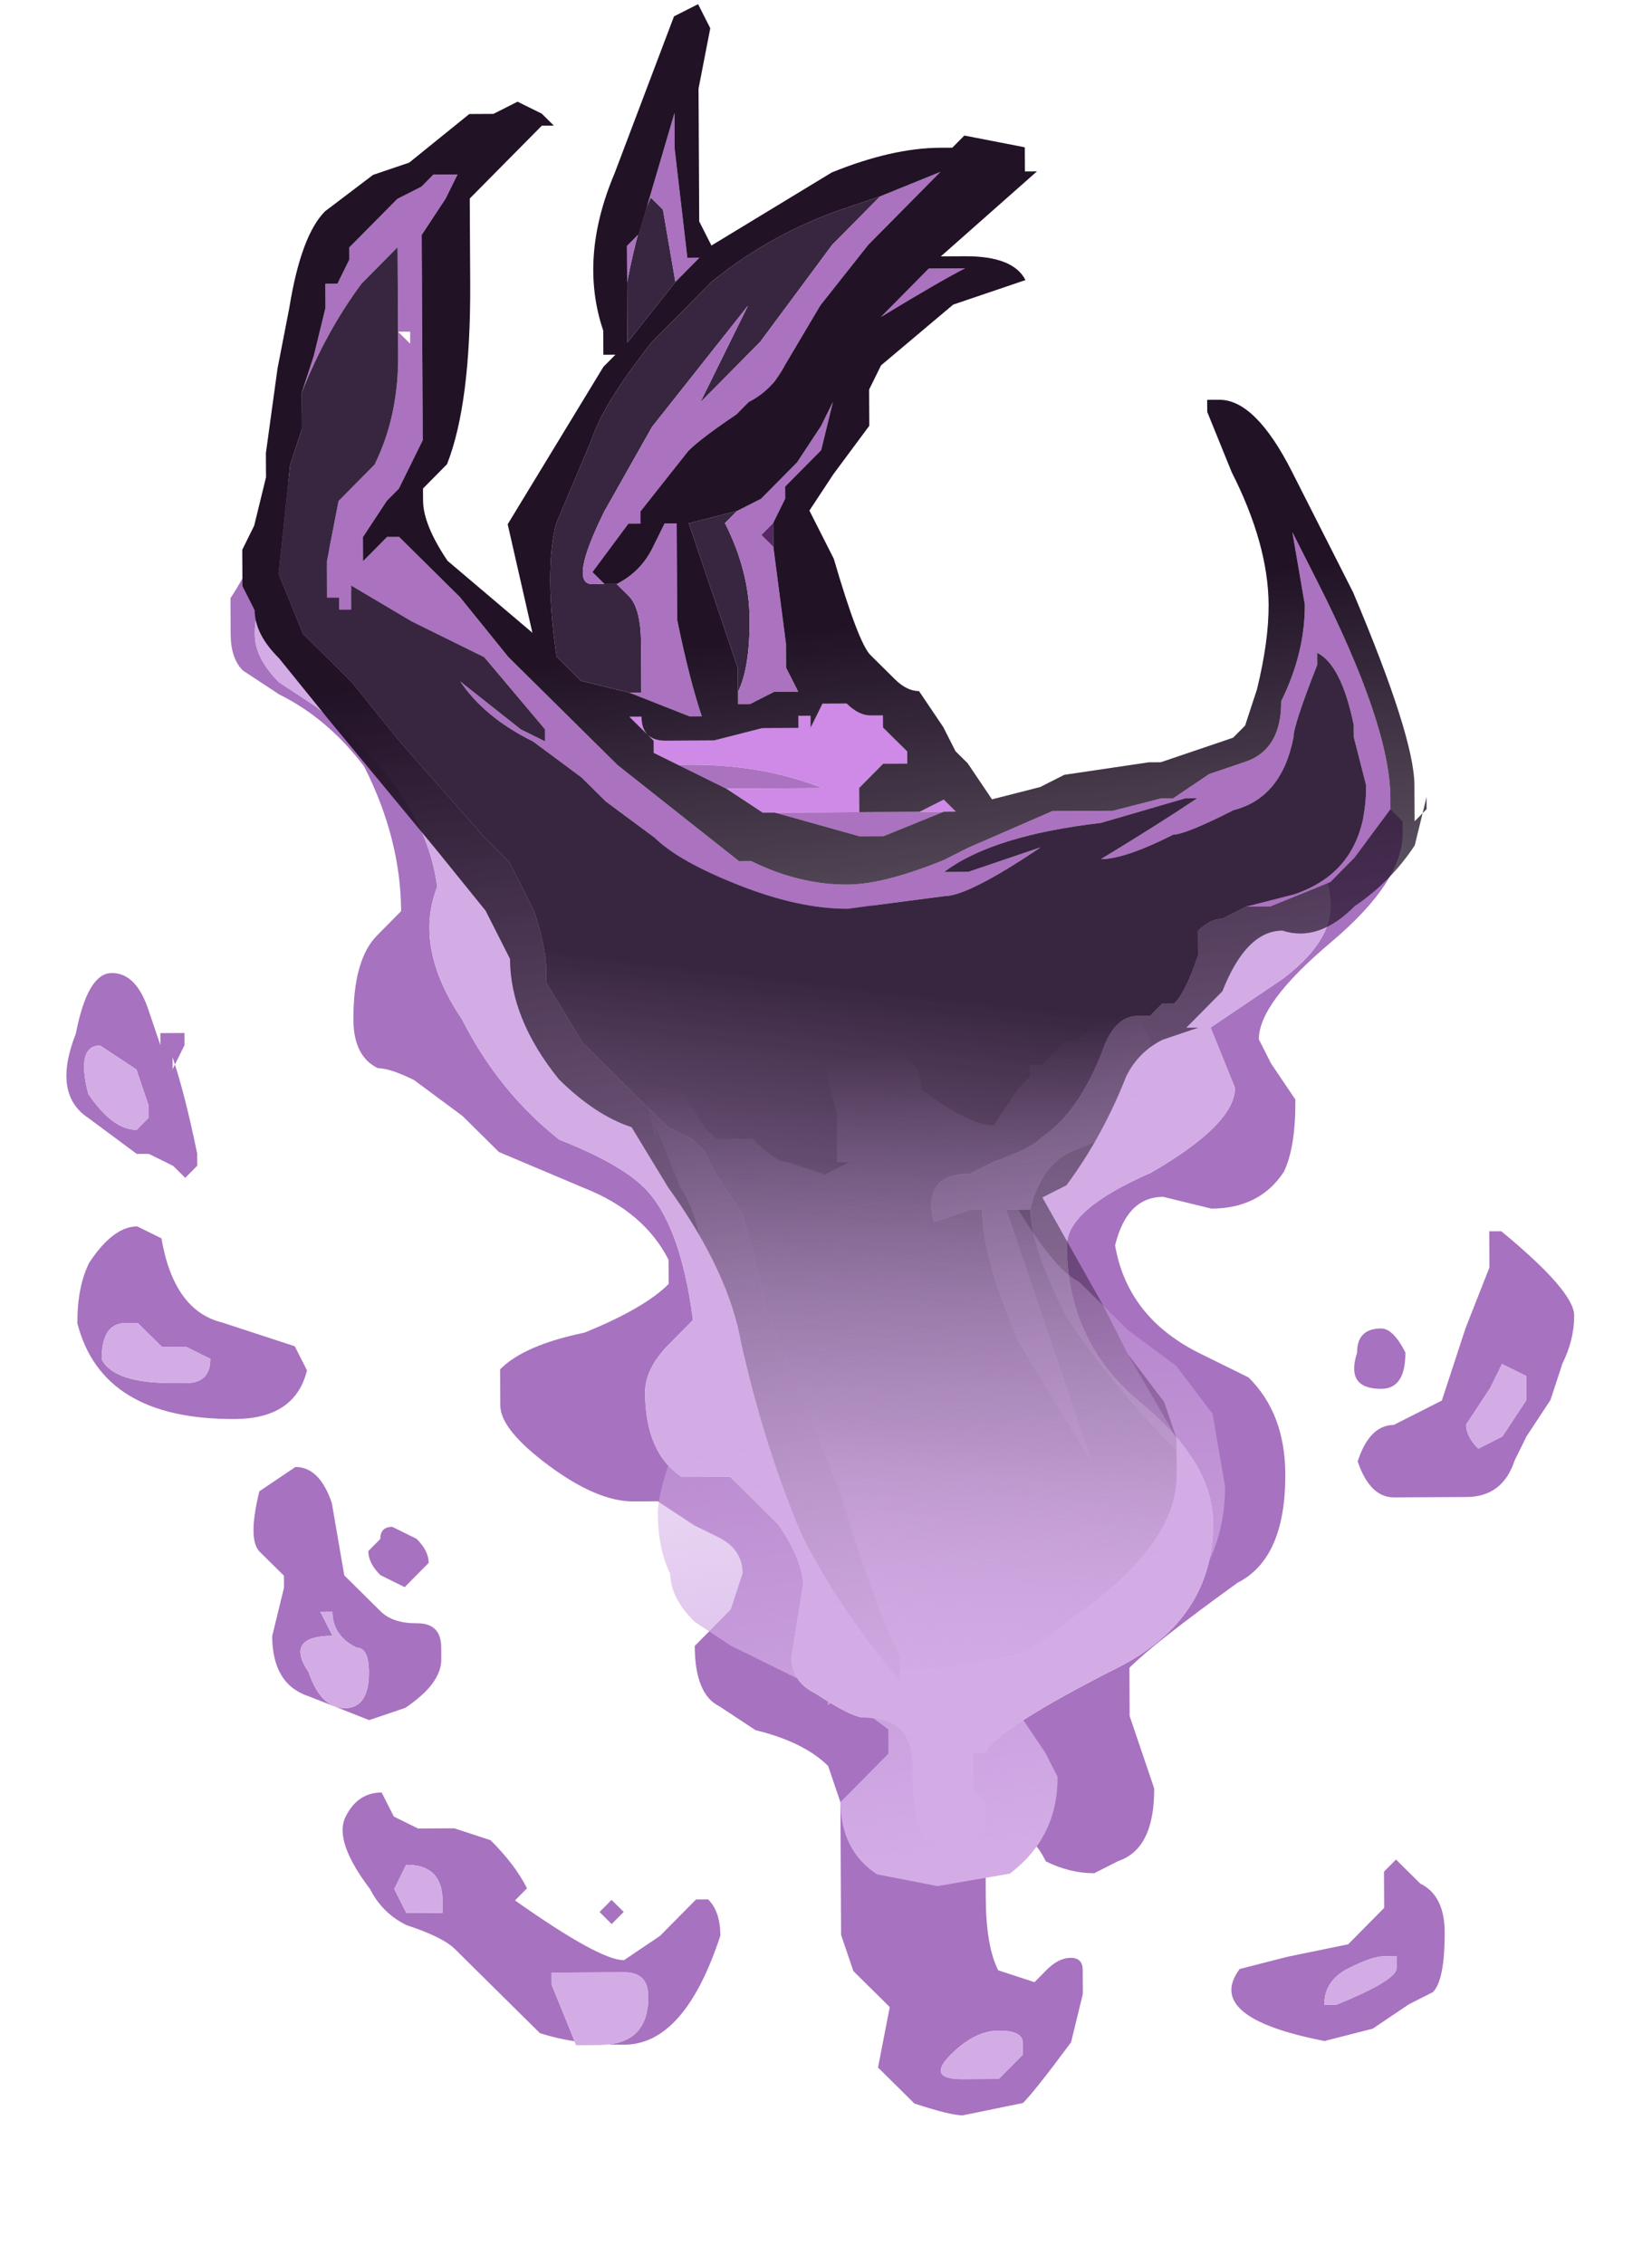 <?xml version="1.0" encoding="UTF-8" standalone="no"?>
<svg xmlns:ffdec="https://www.free-decompiler.com/flash" xmlns:xlink="http://www.w3.org/1999/xlink" ffdec:objectType="frame" height="65.65px" width="47.9px" xmlns="http://www.w3.org/2000/svg">
  <g transform="matrix(1.0, 0.0, 0.0, 1.0, 25.35, 2.35)">
    <use ffdec:characterId="2956" height="6.8" transform="matrix(7.0, -0.037, 0.037, 7.0, -23.586, 11.519)" width="6.25" xlink:href="#shape0"/>
    <use ffdec:characterId="2957" height="6.95" transform="matrix(7.0, -0.037, 0.037, 7.0, -18.409, -2.159)" width="4.9" xlink:href="#shape1"/>
    <use ffdec:characterId="2958" height="3.6" transform="matrix(7.0, -0.037, 0.037, 7.0, -6.702, 27.18)" width="2.4" xlink:href="#shape2"/>
  </g>
  <defs>
    <g id="shape0" transform="matrix(1.0, 0.0, 0.0, 1.0, 3.2, 5.0)">
      <path d="M1.95 -3.4 L2.05 -3.45 2.15 -3.55 2.25 -3.6 2.3 -3.6 2.35 -3.55 2.35 -3.5 Q2.35 -3.3 2.05 -3.05 1.75 -2.8 1.75 -2.65 L1.8 -2.55 1.9 -2.4 Q1.9 -2.2 1.85 -2.1 1.75 -1.95 1.55 -1.95 L1.35 -2.0 Q1.2 -2.0 1.15 -1.8 1.2 -1.5 1.5 -1.35 L1.7 -1.25 Q1.85 -1.1 1.85 -0.85 1.85 -0.5 1.65 -0.4 1.3 -0.15 1.2 -0.05 L1.2 0.15 1.3 0.45 Q1.3 0.7 1.15 0.75 L1.05 0.8 Q0.95 0.8 0.85 0.75 0.8 0.65 0.75 0.65 L0.65 0.7 0.6 0.75 0.6 0.9 Q0.6 1.1 0.65 1.2 L0.8 1.25 0.85 1.2 Q0.9 1.15 0.95 1.15 1.0 1.15 1.0 1.2 L1.0 1.3 0.95 1.5 Q0.8 1.7 0.75 1.75 L0.5 1.8 Q0.45 1.8 0.3 1.75 L0.15 1.6 0.2 1.35 0.05 1.2 0.0 1.05 0.0 0.7 Q0.0 0.6 0.0 0.5 L-0.05 0.35 Q-0.15 0.25 -0.35 0.2 L-0.5 0.1 Q-0.6 0.05 -0.6 -0.15 L-0.45 -0.3 -0.4 -0.45 Q-0.4 -0.55 -0.5 -0.6 L-0.6 -0.65 -0.75 -0.75 -0.85 -0.75 Q-1.0 -0.75 -1.2 -0.9 -1.4 -1.05 -1.4 -1.15 L-1.4 -1.3 Q-1.3 -1.4 -1.05 -1.45 -0.8 -1.55 -0.7 -1.65 L-0.7 -1.75 Q-0.8 -1.95 -1.05 -2.05 L-1.4 -2.2 -1.55 -2.35 -1.75 -2.5 Q-1.85 -2.55 -1.9 -2.55 -2.0 -2.6 -2.0 -2.75 -2.0 -3.0 -1.9 -3.1 L-1.8 -3.2 Q-1.8 -3.5 -1.95 -3.8 -2.1 -4.0 -2.3 -4.1 L-2.45 -4.2 Q-2.5 -4.25 -2.5 -4.35 L-2.5 -4.5 Q-2.4 -4.65 -2.3 -4.9 L-2.25 -5.0 -2.25 -4.9 -2.2 -4.95 -2.2 -4.9 -2.15 -4.85 Q-2.0 -4.45 -1.8 -4.25 L-1.65 -4.1 -1.9 -4.35 -2.05 -4.6 Q-2.1 -4.65 -2.2 -4.65 L-2.35 -4.55 Q-2.4 -4.45 -2.4 -4.35 -2.4 -4.25 -2.3 -4.15 L-2.15 -4.05 Q-1.7 -3.7 -1.65 -3.3 -1.75 -3.05 -1.55 -2.75 -1.4 -2.45 -1.15 -2.25 -0.9 -2.15 -0.8 -2.05 -0.65 -1.9 -0.6 -1.5 L-0.7 -1.4 Q-0.8 -1.3 -0.8 -1.2 -0.8 -0.95 -0.65 -0.85 L-0.45 -0.85 Q-0.4 -0.8 -0.25 -0.65 -0.15 -0.5 -0.15 -0.4 L-0.2 -0.1 Q-0.2 0.0 -0.1 0.05 0.05 0.15 0.1 0.15 0.2 0.15 0.25 0.2 0.3 0.25 0.3 0.35 0.3 0.6 0.35 0.65 L0.45 0.7 0.55 0.7 0.6 0.6 0.6 0.5 0.55 0.45 0.55 0.3 0.6 0.3 Q0.65 0.2 1.15 -0.05 1.55 -0.25 1.55 -0.65 1.55 -0.9 1.25 -1.15 0.95 -1.4 0.95 -1.8 0.95 -1.95 1.3 -2.1 1.65 -2.3 1.65 -2.45 L1.55 -2.7 1.85 -2.9 Q2.05 -3.05 2.05 -3.2 2.05 -3.35 1.95 -3.4 M-1.45 -3.9 L-1.4 -3.9 -1.25 -3.8 -1.45 -3.9 M-0.75 -3.5 L-0.55 -3.45 Q-0.05 -3.25 0.0 -3.25 L0.2 -3.2 Q-0.05 -3.2 -0.4 -3.35 L-0.75 -3.5 M0.7 -3.2 L0.8 -3.2 1.35 -3.3 1.65 -3.3 Q1.5 -3.2 1.35 -3.2 L0.8 -3.15 0.7 -3.2 M2.7 -1.85 L2.75 -1.85 Q3.05 -1.6 3.05 -1.5 3.05 -1.4 3.0 -1.3 L2.95 -1.15 2.85 -1.0 2.8 -0.9 Q2.75 -0.75 2.6 -0.75 L2.3 -0.75 Q2.2 -0.75 2.15 -0.9 2.2 -1.05 2.3 -1.05 2.4 -1.1 2.5 -1.15 L2.6 -1.45 2.7 -1.7 2.7 -1.85 M2.35 -1.35 Q2.35 -1.2 2.25 -1.2 2.1 -1.2 2.15 -1.35 2.15 -1.45 2.25 -1.45 2.3 -1.45 2.35 -1.35 M2.85 -1.25 L2.75 -1.3 2.7 -1.2 2.6 -1.05 Q2.6 -1.0 2.65 -0.95 L2.75 -1.0 2.85 -1.15 2.85 -1.25 M2.3 0.75 L2.4 0.85 Q2.5 0.9 2.5 1.05 2.5 1.25 2.45 1.3 L2.35 1.35 2.2 1.45 2.0 1.5 Q1.5 1.4 1.65 1.2 L1.85 1.15 2.1 1.1 2.25 0.95 2.25 0.8 2.3 0.75 M0.6 1.65 L0.65 1.65 0.75 1.55 0.75 1.5 Q0.75 1.45 0.65 1.45 0.55 1.45 0.45 1.55 0.35 1.65 0.5 1.65 L0.6 1.65 M2.0 1.35 L2.05 1.35 Q2.3 1.25 2.3 1.2 L2.3 1.15 2.25 1.15 Q2.2 1.15 2.1 1.2 2.0 1.25 2.0 1.35 M-3.1 -1.75 Q-3.0 -1.9 -2.9 -1.9 L-2.8 -1.85 Q-2.75 -1.55 -2.55 -1.5 L-2.25 -1.4 -2.2 -1.3 Q-2.25 -1.1 -2.5 -1.1 -3.05 -1.1 -3.15 -1.5 -3.15 -1.65 -3.1 -1.75 M-3.1 -2.35 Q-3.25 -2.45 -3.15 -2.7 -3.1 -2.95 -3.0 -2.95 -2.9 -2.95 -2.85 -2.8 L-2.8 -2.65 -2.8 -2.7 -2.7 -2.7 -2.7 -2.65 -2.75 -2.55 -2.75 -2.6 Q-2.7 -2.45 -2.65 -2.2 L-2.65 -2.15 -2.7 -2.1 -2.75 -2.15 -2.85 -2.2 -2.9 -2.2 -3.1 -2.35 M-2.95 -1.5 Q-3.05 -1.5 -3.05 -1.35 -3.0 -1.25 -2.75 -1.25 L-2.7 -1.25 Q-2.6 -1.25 -2.6 -1.35 L-2.7 -1.4 -2.8 -1.4 -2.9 -1.5 -2.95 -1.5 M-2.9 -2.55 L-3.05 -2.65 Q-3.15 -2.65 -3.1 -2.45 -3.0 -2.3 -2.9 -2.3 L-2.85 -2.35 -2.85 -2.4 -2.9 -2.55 M-2.4 -0.8 L-2.25 -0.9 Q-2.15 -0.9 -2.1 -0.75 L-2.05 -0.45 -1.9 -0.3 Q-1.85 -0.25 -1.75 -0.25 -1.65 -0.25 -1.65 -0.15 L-1.65 -0.1 Q-1.65 0.0 -1.8 0.1 L-1.95 0.15 -2.2 0.05 Q-2.35 0.0 -2.35 -0.2 L-2.3 -0.4 -2.3 -0.45 -2.4 -0.55 Q-2.45 -0.6 -2.4 -0.8 M-1.7 -0.5 L-1.8 -0.4 -1.9 -0.45 Q-1.95 -0.5 -1.95 -0.55 L-1.9 -0.6 Q-1.9 -0.65 -1.85 -0.65 L-1.75 -0.6 Q-1.7 -0.55 -1.7 -0.5 M-2.15 -0.3 L-2.1 -0.2 Q-2.3 -0.2 -2.2 -0.05 -2.15 0.1 -2.05 0.1 -1.95 0.1 -1.95 -0.05 -1.95 -0.15 -2.0 -0.15 -2.1 -0.2 -2.1 -0.3 L-2.15 -0.3 M-1.3 0.85 L-1.35 0.9 Q-1.0 1.15 -0.9 1.15 L-0.75 1.05 -0.6 0.9 -0.55 0.9 Q-0.5 0.95 -0.5 1.05 -0.65 1.5 -0.9 1.5 -1.1 1.5 -1.25 1.45 L-1.6 1.1 Q-1.65 1.05 -1.8 1.0 -1.9 0.95 -1.95 0.85 -2.1 0.65 -2.05 0.55 -2.0 0.45 -1.9 0.45 L-1.85 0.55 -1.75 0.6 -1.6 0.6 -1.45 0.65 Q-1.35 0.75 -1.3 0.85 M-0.95 0.9 L-0.9 0.95 -0.95 1.0 -1.0 0.95 -0.95 0.9 M-1.8 0.75 L-1.85 0.85 -1.8 0.95 -1.65 0.95 -1.65 0.9 Q-1.65 0.75 -1.8 0.75 M-0.8 1.3 Q-0.8 1.2 -0.9 1.2 L-1.2 1.2 -1.2 1.25 -1.1 1.5 -1.0 1.5 Q-0.8 1.5 -0.8 1.3" fill="#a772bf" fill-rule="evenodd" stroke="none"/>
      <path d="M-1.65 -4.1 L-1.6 -4.0 -1.45 -3.9 -1.25 -3.8 -1.0 -3.6 Q-0.85 -3.55 -0.75 -3.5 L-0.4 -3.35 Q-0.05 -3.2 0.2 -3.2 L0.7 -3.2 0.8 -3.15 1.35 -3.2 Q1.5 -3.2 1.65 -3.3 1.8 -3.4 1.9 -3.4 L1.95 -3.4 Q2.05 -3.35 2.05 -3.2 2.05 -3.05 1.85 -2.9 L1.55 -2.7 1.65 -2.45 Q1.65 -2.3 1.3 -2.1 0.95 -1.95 0.95 -1.8 0.95 -1.4 1.25 -1.15 1.55 -0.9 1.55 -0.65 1.55 -0.25 1.15 -0.05 0.65 0.2 0.6 0.3 L0.55 0.3 0.55 0.45 0.6 0.5 0.6 0.6 0.55 0.7 0.45 0.7 0.35 0.65 Q0.3 0.6 0.3 0.35 0.3 0.25 0.25 0.2 0.2 0.15 0.1 0.15 0.05 0.15 -0.1 0.05 -0.2 0.0 -0.2 -0.1 L-0.15 -0.4 Q-0.15 -0.5 -0.25 -0.65 -0.4 -0.8 -0.45 -0.85 L-0.65 -0.85 Q-0.8 -0.95 -0.8 -1.2 -0.8 -1.3 -0.7 -1.4 L-0.6 -1.5 Q-0.65 -1.9 -0.8 -2.05 -0.9 -2.15 -1.15 -2.25 -1.4 -2.45 -1.55 -2.75 -1.75 -3.05 -1.65 -3.3 -1.7 -3.7 -2.15 -4.05 L-2.3 -4.15 Q-2.4 -4.25 -2.4 -4.35 -2.4 -4.45 -2.35 -4.55 L-2.2 -4.65 Q-2.1 -4.65 -2.05 -4.6 L-1.9 -4.35 -1.65 -4.1 M2.85 -1.25 L2.85 -1.15 2.75 -1.0 2.65 -0.95 Q2.6 -1.0 2.6 -1.05 L2.7 -1.2 2.75 -1.3 2.85 -1.25 M2.0 1.35 Q2.0 1.25 2.1 1.2 2.2 1.15 2.25 1.15 L2.3 1.15 2.3 1.2 Q2.3 1.25 2.05 1.35 L2.0 1.35 M0.6 1.65 L0.5 1.65 Q0.35 1.65 0.45 1.55 0.55 1.45 0.65 1.45 0.75 1.45 0.75 1.5 L0.75 1.55 0.65 1.65 0.6 1.65 M-1.5 -3.8 L-1.5 -3.8 M-2.9 -2.55 L-2.85 -2.4 -2.85 -2.35 -2.9 -2.3 Q-3.0 -2.3 -3.1 -2.45 -3.15 -2.65 -3.05 -2.65 L-2.9 -2.55 M-2.95 -1.5 L-2.9 -1.5 -2.8 -1.4 -2.7 -1.4 -2.6 -1.35 Q-2.6 -1.25 -2.7 -1.25 L-2.75 -1.25 Q-3.0 -1.25 -3.05 -1.35 -3.05 -1.5 -2.95 -1.5 M-2.15 -0.3 L-2.1 -0.3 Q-2.1 -0.2 -2.0 -0.15 -1.95 -0.15 -1.95 -0.05 -1.95 0.1 -2.05 0.1 -2.15 0.1 -2.2 -0.05 -2.3 -0.2 -2.1 -0.2 L-2.15 -0.3 M-0.8 1.3 Q-0.8 1.5 -1.0 1.5 L-1.1 1.5 -1.2 1.25 -1.2 1.2 -0.9 1.2 Q-0.8 1.2 -0.8 1.3 M-1.8 0.75 Q-1.65 0.75 -1.65 0.9 L-1.65 0.95 -1.8 0.95 -1.85 0.85 -1.8 0.75" fill="#d3ace6" fill-rule="evenodd" stroke="none"/>
    </g>
    <g id="shape1" transform="matrix(1.0, 0.0, 0.0, 1.0, 2.45, 6.95)">
      <path d="M1.2 -1.35 L1.35 -1.15 1.4 -1.0 1.2 -1.35 M0.4 -5.85 L0.45 -5.85 0.4 -5.85 M-0.2 -5.45 Q-0.25 -5.35 -0.35 -5.3 L-0.3 -5.3 -0.2 -5.45 M0.2 -3.5 L0.1 -3.5 0.2 -3.5 M-2.1 -5.7 L-2.1 -5.7 M-1.9 -4.55 L-1.9 -4.55 M-2.0 -4.55 L-1.95 -4.6 -2.0 -4.55 M-1.75 -4.8 L-1.75 -4.8 M-0.25 -4.7 L-0.3 -4.75 -0.25 -4.8 -0.25 -4.7 M0.0 -4.15 L0.0 -4.15" fill="#562866" fill-rule="evenodd" stroke="none"/>
      <path d="M-0.85 -4.1 L-1.05 -4.15 -1.15 -4.25 Q-1.2 -4.6 -1.15 -4.8 L-1.0 -5.15 Q-0.95 -5.3 -0.75 -5.55 L-0.5 -5.8 Q-0.25 -6.0 0.05 -6.1 L0.2 -6.15 0.0 -5.95 -0.3 -5.55 Q-0.45 -5.4 -0.55 -5.3 L-0.35 -5.7 -0.75 -5.2 -0.95 -4.85 Q-1.1 -4.55 -1.0 -4.55 L-0.95 -4.55 -0.9 -4.55 -0.85 -4.5 Q-0.8 -4.45 -0.8 -4.3 -0.8 -4.15 -0.8 -4.1 L-0.85 -4.1 M-0.85 -5.8 Q-0.8 -6.05 -0.75 -6.15 L-0.7 -6.1 -0.65 -5.8 -0.85 -5.55 -0.85 -5.8 M-0.4 -4.85 L-0.45 -4.8 Q-0.35 -4.6 -0.35 -4.4 -0.35 -4.2 -0.4 -4.1 L-0.4 -4.2 -0.6 -4.8 -0.4 -4.85" fill="#382640" fill-rule="evenodd" stroke="none"/>
      <path d="M-2.2 -5.35 L-2.15 -5.5 -2.1 -5.7 -2.1 -5.8 -2.05 -5.8 -2.0 -5.9 -2.0 -5.95 -1.8 -6.15 -1.7 -6.2 -1.65 -6.25 -1.55 -6.25 -1.6 -6.15 -1.7 -6.0 -1.7 -5.25 -1.7 -5.15 -1.8 -4.95 -1.85 -4.9 -1.95 -4.75 -1.95 -4.65 -1.85 -4.75 -1.8 -4.75 -1.55 -4.5 -1.35 -4.25 -0.9 -3.8 -0.4 -3.4 -0.35 -3.4 Q-0.15 -3.3 0.05 -3.3 0.2 -3.3 0.45 -3.4 L0.55 -3.45 0.9 -3.6 1.15 -3.6 1.35 -3.65 1.4 -3.65 1.55 -3.75 1.7 -3.8 Q1.85 -3.85 1.85 -4.05 1.95 -4.25 1.95 -4.45 L1.9 -4.75 2.0 -4.55 Q2.3 -3.95 2.3 -3.65 L2.3 -3.6 2.15 -3.4 2.05 -3.3 1.8 -3.2 1.7 -3.2 1.9 -3.25 Q2.2 -3.35 2.2 -3.7 L2.15 -3.9 2.15 -3.95 Q2.1 -4.2 2.0 -4.25 L2.0 -4.2 Q1.9 -3.95 1.9 -3.9 1.85 -3.65 1.65 -3.6 1.45 -3.5 1.4 -3.5 1.2 -3.4 1.1 -3.4 1.35 -3.55 1.5 -3.65 L1.45 -3.65 1.1 -3.55 Q0.65 -3.5 0.45 -3.35 L0.55 -3.35 0.85 -3.45 Q0.55 -3.25 0.45 -3.25 L0.05 -3.2 Q-0.15 -3.2 -0.4 -3.3 -0.65 -3.4 -0.75 -3.5 L-0.95 -3.65 -1.05 -3.75 -1.25 -3.9 Q-1.45 -4.0 -1.55 -4.15 L-1.3 -3.95 -1.2 -3.9 -1.2 -3.95 -1.45 -4.25 -1.75 -4.4 -2.0 -4.55 -2.0 -4.45 -2.05 -4.45 -2.05 -4.5 -2.1 -4.5 -2.1 -4.65 -2.05 -4.9 -1.9 -5.05 Q-1.8 -5.25 -1.8 -5.5 L-1.8 -5.95 -1.95 -5.8 Q-2.1 -5.6 -2.2 -5.35 M0.4 -5.85 L0.45 -5.85 0.55 -5.85 Q0.45 -5.8 0.2 -5.65 L0.4 -5.85 M0.2 -6.15 L0.45 -6.25 0.15 -5.95 -0.05 -5.7 -0.2 -5.45 -0.3 -5.3 -0.35 -5.3 -0.4 -5.25 Q-0.55 -5.15 -0.6 -5.1 L-0.8 -4.85 -0.8 -4.8 -0.85 -4.8 -1.0 -4.6 -0.95 -4.55 -1.0 -4.55 Q-1.1 -4.55 -0.95 -4.85 L-0.75 -5.2 -0.35 -5.7 -0.55 -5.3 Q-0.45 -5.4 -0.3 -5.55 L0.0 -5.95 0.2 -6.15 M-0.9 -4.55 Q-0.8 -4.6 -0.75 -4.7 L-0.7 -4.8 -0.65 -4.8 -0.65 -4.4 Q-0.6 -4.15 -0.55 -4.0 L-0.6 -4.0 -0.85 -4.1 -0.8 -4.1 Q-0.8 -4.15 -0.8 -4.3 -0.8 -4.45 -0.85 -4.5 L-0.9 -4.55 M-0.65 -3.8 L-0.6 -3.8 Q-0.3 -3.8 -0.05 -3.7 L-0.45 -3.7 -0.65 -3.8 M-0.25 -3.6 L0.1 -3.6 0.1 -3.7 0.1 -3.6 0.35 -3.6 0.5 -3.6 0.45 -3.6 0.2 -3.5 0.1 -3.5 -0.25 -3.6 M0.25 -3.85 L0.2 -3.8 0.25 -3.85 M-0.85 -5.8 L-0.85 -5.95 -0.8 -6.0 -0.65 -6.5 -0.65 -6.35 -0.6 -5.9 -0.55 -5.9 -0.65 -5.8 -0.7 -6.1 -0.75 -6.15 Q-0.8 -6.05 -0.85 -5.8 M-2.1 -5.7 L-2.1 -5.7 M-1.75 -5.6 L-1.8 -5.6 -1.75 -5.55 -1.75 -5.6 M-1.9 -4.55 L-1.9 -4.55 M-2.0 -4.55 L-1.95 -4.6 -2.0 -4.55 M-0.4 -4.85 L-0.3 -4.9 -0.15 -5.05 -0.05 -5.2 0.0 -5.3 -0.05 -5.1 -0.2 -4.95 -0.2 -4.9 -0.25 -4.8 -0.3 -4.75 -0.25 -4.7 -0.2 -4.3 -0.2 -4.2 -0.15 -4.1 -0.25 -4.1 -0.35 -4.05 -0.4 -4.05 -0.4 -4.1 Q-0.35 -4.2 -0.35 -4.4 -0.35 -4.6 -0.45 -4.8 L-0.4 -4.85" fill="#ab72bf" fill-rule="evenodd" stroke="none"/>
      <path d="M-0.65 -3.8 L-0.75 -3.85 -0.75 -3.9 -0.85 -4.0 -0.8 -4.0 Q-0.8 -3.9 -0.7 -3.9 L-0.5 -3.9 -0.3 -3.95 -0.15 -3.95 -0.15 -4.0 -0.1 -4.0 -0.1 -3.95 -0.05 -4.05 0.05 -4.05 Q0.1 -4.0 0.15 -4.0 L0.2 -4.0 0.2 -3.95 0.3 -3.85 0.3 -3.8 0.2 -3.8 0.1 -3.7 0.1 -3.6 -0.25 -3.6 -0.3 -3.6 -0.45 -3.7 -0.05 -3.7 Q-0.3 -3.8 -0.6 -3.8 L-0.65 -3.8 M0.35 -3.6 L0.45 -3.65 0.5 -3.6 0.35 -3.6 M0.25 -3.85 L0.2 -3.8 0.25 -3.85" fill="#ce8ae6" fill-rule="evenodd" stroke="none"/>
      <path d="M1.4 -0.95 L1.4 -0.85 Q1.4 -0.55 0.95 -0.25 0.85 -0.15 0.7 -0.1 L0.4 -0.05 0.25 -0.05 0.25 -0.1 Q0.15 -0.3 0.0 -0.8 L-0.3 -1.55 Q-0.35 -1.8 -0.4 -1.95 L-0.5 -2.1 -0.55 -2.2 -0.6 -2.25 -0.7 -2.3 -1.05 -2.65 -1.2 -2.9 -1.2 -2.95 Q-1.2 -3.05 -1.25 -3.2 L-1.35 -3.4 -1.45 -3.5 -1.8 -3.9 -2.0 -4.15 -2.2 -4.35 -2.3 -4.6 -2.25 -5.05 -2.2 -5.2 -2.2 -5.35 Q-2.1 -5.6 -1.95 -5.8 L-1.8 -5.95 -1.8 -5.5 Q-1.8 -5.25 -1.9 -5.05 L-2.05 -4.9 -2.1 -4.65 -2.1 -4.5 -2.05 -4.5 -2.05 -4.45 -2.0 -4.45 -2.0 -4.55 -1.75 -4.4 -1.45 -4.25 -1.2 -3.95 -1.2 -3.9 -1.3 -3.95 -1.55 -4.15 Q-1.45 -4.0 -1.25 -3.9 L-1.05 -3.75 -0.95 -3.65 -0.75 -3.5 Q-0.65 -3.4 -0.4 -3.3 -0.15 -3.2 0.05 -3.2 L0.45 -3.25 Q0.55 -3.25 0.85 -3.45 L0.55 -3.35 0.45 -3.35 Q0.65 -3.5 1.1 -3.55 L1.45 -3.65 1.5 -3.65 Q1.35 -3.55 1.1 -3.4 1.2 -3.4 1.4 -3.5 1.45 -3.5 1.65 -3.6 1.85 -3.65 1.9 -3.9 1.9 -3.95 2.0 -4.2 L2.0 -4.25 Q2.1 -4.2 2.15 -3.95 L2.15 -3.9 2.2 -3.7 Q2.2 -3.35 1.9 -3.25 L1.7 -3.2 1.6 -3.15 Q1.55 -3.15 1.5 -3.1 L1.5 -3.0 Q1.45 -2.85 1.4 -2.8 L1.35 -2.8 1.3 -2.75 1.25 -2.75 Q1.15 -2.75 1.1 -2.6 1.0 -2.35 0.85 -2.25 0.8 -2.2 0.65 -2.15 L0.55 -2.1 Q0.35 -2.1 0.4 -1.9 L0.55 -1.95 0.6 -1.95 Q0.6 -1.75 0.75 -1.4 L1.05 -0.9 0.7 -1.95 0.8 -1.95 Q0.8 -1.8 0.95 -1.5 1.15 -1.2 1.4 -0.95" fill="url(#gradient0)" fill-rule="evenodd" stroke="none"/>
      <path d="M0.25 -0.1 L0.25 0.0 Q0.0 -0.3 -0.15 -0.6 -0.3 -0.95 -0.4 -1.4 -0.45 -1.7 -0.7 -2.05 L-0.85 -2.3 Q-1.0 -2.35 -1.15 -2.5 -1.35 -2.75 -1.35 -3.0 L-1.45 -3.2 -1.65 -3.45 -2.1 -4.0 -2.3 -4.25 Q-2.4 -4.35 -2.4 -4.45 L-2.45 -4.55 -2.45 -4.7 -2.4 -4.8 -2.35 -5.0 -2.35 -5.1 -2.3 -5.45 -2.25 -5.7 Q-2.2 -6.0 -2.1 -6.1 L-1.9 -6.25 -1.75 -6.3 -1.5 -6.5 -1.4 -6.5 -1.3 -6.55 -1.2 -6.5 -1.15 -6.45 -1.2 -6.45 -1.5 -6.15 -1.5 -5.8 Q-1.5 -5.3 -1.6 -5.05 L-1.7 -4.95 -1.7 -4.9 Q-1.7 -4.8 -1.6 -4.65 L-1.25 -4.35 -1.35 -4.8 -0.95 -5.45 -0.9 -5.5 -0.95 -5.5 -0.95 -5.6 Q-1.05 -5.9 -0.9 -6.25 L-0.65 -6.9 -0.55 -6.95 -0.5 -6.85 -0.55 -6.6 -0.55 -6.05 -0.5 -5.95 0.0 -6.25 Q0.25 -6.35 0.45 -6.35 L0.5 -6.35 0.55 -6.4 0.8 -6.35 0.8 -6.25 0.85 -6.25 0.45 -5.9 0.55 -5.9 Q0.75 -5.9 0.8 -5.8 L0.5 -5.7 0.2 -5.45 0.15 -5.35 0.15 -5.2 0.0 -5.0 -0.1 -4.85 0.0 -4.65 Q0.1 -4.3 0.15 -4.25 L0.25 -4.15 Q0.3 -4.1 0.35 -4.1 L0.45 -3.95 0.5 -3.85 0.55 -3.8 0.65 -3.65 0.85 -3.7 0.95 -3.75 1.3 -3.8 1.35 -3.8 1.65 -3.9 1.7 -3.95 1.75 -4.1 Q1.8 -4.3 1.8 -4.45 1.8 -4.7 1.65 -5.0 L1.55 -5.25 1.55 -5.3 1.6 -5.3 Q1.75 -5.3 1.9 -5.0 L2.15 -4.5 Q2.4 -3.9 2.4 -3.7 L2.4 -3.55 2.45 -3.6 2.45 -3.65 2.4 -3.45 Q2.3 -3.3 2.15 -3.2 2.0 -3.05 1.85 -3.1 1.7 -3.1 1.6 -2.85 L1.45 -2.7 1.5 -2.7 1.35 -2.65 Q1.25 -2.6 1.2 -2.5 1.1 -2.25 0.95 -2.05 L0.85 -2.0 1.1 -1.55 1.2 -1.35 1.4 -1.0 1.4 -0.95 Q1.15 -1.2 0.95 -1.5 0.8 -1.8 0.8 -1.95 L0.7 -1.95 1.05 -0.9 0.75 -1.4 Q0.6 -1.75 0.6 -1.95 L0.55 -1.95 0.4 -1.9 Q0.35 -2.1 0.55 -2.1 L0.65 -2.15 Q0.8 -2.2 0.85 -2.25 1.0 -2.35 1.1 -2.6 1.15 -2.75 1.25 -2.75 L1.3 -2.75 1.35 -2.8 1.4 -2.8 Q1.45 -2.85 1.5 -3.0 L1.5 -3.1 Q1.55 -3.15 1.6 -3.15 L1.7 -3.2 1.8 -3.2 2.05 -3.3 2.15 -3.4 2.3 -3.6 2.3 -3.65 Q2.3 -3.95 2.0 -4.55 L1.9 -4.75 1.95 -4.45 Q1.95 -4.25 1.85 -4.05 1.85 -3.85 1.7 -3.8 L1.55 -3.75 1.4 -3.65 1.35 -3.65 1.15 -3.6 0.9 -3.6 0.55 -3.45 0.45 -3.4 Q0.2 -3.3 0.05 -3.3 -0.15 -3.3 -0.35 -3.4 L-0.4 -3.4 -0.9 -3.8 -1.35 -4.25 -1.55 -4.5 -1.8 -4.75 -1.85 -4.75 -1.95 -4.65 -1.95 -4.75 -1.85 -4.9 -1.8 -4.95 -1.7 -5.15 -1.7 -5.25 -1.7 -6.0 -1.6 -6.15 -1.55 -6.25 -1.65 -6.25 -1.7 -6.2 -1.8 -6.15 -2.0 -5.95 -2.0 -5.9 -2.05 -5.8 -2.1 -5.8 -2.1 -5.7 -2.15 -5.5 -2.2 -5.35 -2.2 -5.2 -2.25 -5.05 -2.3 -4.6 -2.2 -4.35 -2.0 -4.15 -1.8 -3.9 -1.45 -3.5 -1.35 -3.4 -1.25 -3.2 Q-1.2 -3.05 -1.2 -2.95 L-1.2 -2.9 -1.05 -2.65 -0.7 -2.3 -0.6 -2.25 -0.55 -2.2 -0.5 -2.1 -0.4 -1.95 Q-0.35 -1.8 -0.3 -1.55 L0.0 -0.8 Q0.15 -0.3 0.25 -0.1 M0.45 -5.85 L0.4 -5.85 0.2 -5.65 Q0.45 -5.8 0.55 -5.85 L0.45 -5.85 M0.2 -6.15 L0.05 -6.1 Q-0.25 -6.0 -0.5 -5.8 L-0.75 -5.55 Q-0.95 -5.3 -1.0 -5.15 L-1.15 -4.8 Q-1.2 -4.6 -1.15 -4.25 L-1.05 -4.15 -0.85 -4.1 -0.6 -4.0 -0.55 -4.0 Q-0.6 -4.15 -0.65 -4.4 L-0.65 -4.8 -0.7 -4.8 -0.75 -4.7 Q-0.8 -4.6 -0.9 -4.55 L-0.95 -4.55 -1.0 -4.6 -0.85 -4.8 -0.8 -4.8 -0.8 -4.85 -0.6 -5.1 Q-0.55 -5.15 -0.4 -5.25 L-0.35 -5.3 Q-0.25 -5.35 -0.2 -5.45 L-0.05 -5.7 0.15 -5.95 0.45 -6.25 0.2 -6.15 M0.1 -3.7 L0.2 -3.8 0.3 -3.8 0.3 -3.85 0.2 -3.95 0.2 -4.0 0.15 -4.0 Q0.1 -4.0 0.05 -4.05 L-0.05 -4.05 -0.1 -3.95 -0.1 -4.0 -0.15 -4.0 -0.15 -3.95 -0.3 -3.95 -0.5 -3.9 -0.7 -3.9 Q-0.8 -3.9 -0.8 -4.0 L-0.85 -4.0 -0.75 -3.9 -0.75 -3.85 -0.65 -3.8 -0.45 -3.7 -0.3 -3.6 -0.25 -3.6 0.1 -3.5 0.2 -3.5 0.45 -3.6 0.5 -3.6 0.45 -3.65 0.35 -3.6 0.1 -3.6 0.1 -3.7 M-0.65 -5.8 L-0.55 -5.9 -0.6 -5.9 -0.65 -6.35 -0.65 -6.5 -0.8 -6.0 -0.85 -5.95 -0.85 -5.8 -0.85 -5.55 -0.65 -5.8 M-2.2 -5.75 L-2.2 -5.75 M-1.75 -4.8 L-1.75 -4.8 M-0.25 -4.8 L-0.2 -4.9 -0.2 -4.95 -0.05 -5.1 0.0 -5.3 -0.05 -5.2 -0.15 -5.05 -0.3 -4.9 -0.4 -4.85 -0.6 -4.8 -0.4 -4.2 -0.4 -4.1 -0.4 -4.05 -0.35 -4.05 -0.25 -4.1 -0.15 -4.1 -0.2 -4.2 -0.2 -4.3 -0.25 -4.7 -0.25 -4.8 M0.0 -4.15 L0.0 -4.15" fill="url(#gradient1)" fill-rule="evenodd" stroke="none"/>
    </g>
    <linearGradient gradientTransform="matrix(-2.0E-4, 0.002, -0.004, -5.0E-4, 0.25, -1.2)" gradientUnits="userSpaceOnUse" id="gradient0" spreadMethod="pad" x1="-819.2" x2="819.2">
      <stop offset="0.0" stop-color="#382640"/>
      <stop offset="0.541" stop-color="#71577d" stop-opacity="0.627"/>
      <stop offset="1.0" stop-color="#d3ace6" stop-opacity="0.0"/>
    </linearGradient>
    <linearGradient gradientTransform="matrix(3.0E-4, 0.003, -0.004, 5.0E-4, -0.25, -1.85)" gradientUnits="userSpaceOnUse" id="gradient1" spreadMethod="pad" x1="-819.2" x2="819.2">
      <stop offset="0.0" stop-color="#211226"/>
      <stop offset="1.0" stop-color="#211226" stop-opacity="0.0"/>
    </linearGradient>
    <g id="shape2" transform="matrix(1.0, 0.0, 0.0, 1.0, 0.8, 2.75)">
      <path d="M1.05 -2.7 Q1.1 -2.75 1.15 -2.75 L1.25 -2.75 1.3 -2.65 1.3 -2.55 1.25 -2.5 1.25 -2.4 Q1.15 -2.25 1.0 -2.2 0.85 -2.15 0.8 -1.95 L0.75 -1.95 Q0.9 -1.7 1.0 -1.65 L1.2 -1.45 1.4 -1.3 1.55 -1.1 1.6 -0.8 Q1.6 -0.45 1.3 -0.2 0.9 0.05 0.75 0.15 L0.85 0.3 0.9 0.4 Q0.9 0.65 0.7 0.8 L0.4 0.85 0.15 0.8 Q0.0 0.7 0.0 0.5 L0.2 0.3 0.2 0.2 0.0 0.05 -0.05 0.1 -0.05 0.05 -0.45 -0.15 -0.6 -0.25 Q-0.7 -0.35 -0.7 -0.45 -0.75 -0.55 -0.75 -0.7 -0.75 -0.8 -0.65 -1.05 L-0.55 -1.3 -0.5 -1.35 Q-0.5 -1.6 -0.55 -1.6 -0.55 -1.9 -0.65 -2.05 L-0.75 -2.3 -0.75 -2.25 -0.8 -2.45 -0.7 -2.55 -0.55 -2.3 -0.5 -2.25 -0.35 -2.25 Q-0.25 -2.15 -0.2 -2.15 L-0.05 -2.1 0.05 -2.15 0.0 -2.15 0.0 -2.35 -0.05 -2.55 0.2 -2.6 Q0.35 -2.6 0.35 -2.45 0.55 -2.3 0.65 -2.3 L0.75 -2.45 0.8 -2.5 0.8 -2.55 0.85 -2.55 0.95 -2.65 1.0 -2.65 1.05 -2.7" fill="url(#gradient2)" fill-rule="evenodd" stroke="none"/>
    </g>
    <linearGradient gradientTransform="matrix(-4.0E-4, -0.002, 0.002, -3.0E-4, 0.4, -0.95)" gradientUnits="userSpaceOnUse" id="gradient2" spreadMethod="pad" x1="-819.2" x2="819.2">
      <stop offset="0.0" stop-color="#d3ace6"/>
      <stop offset="1.0" stop-color="#d3ace6" stop-opacity="0.0"/>
    </linearGradient>
  </defs>
</svg>
